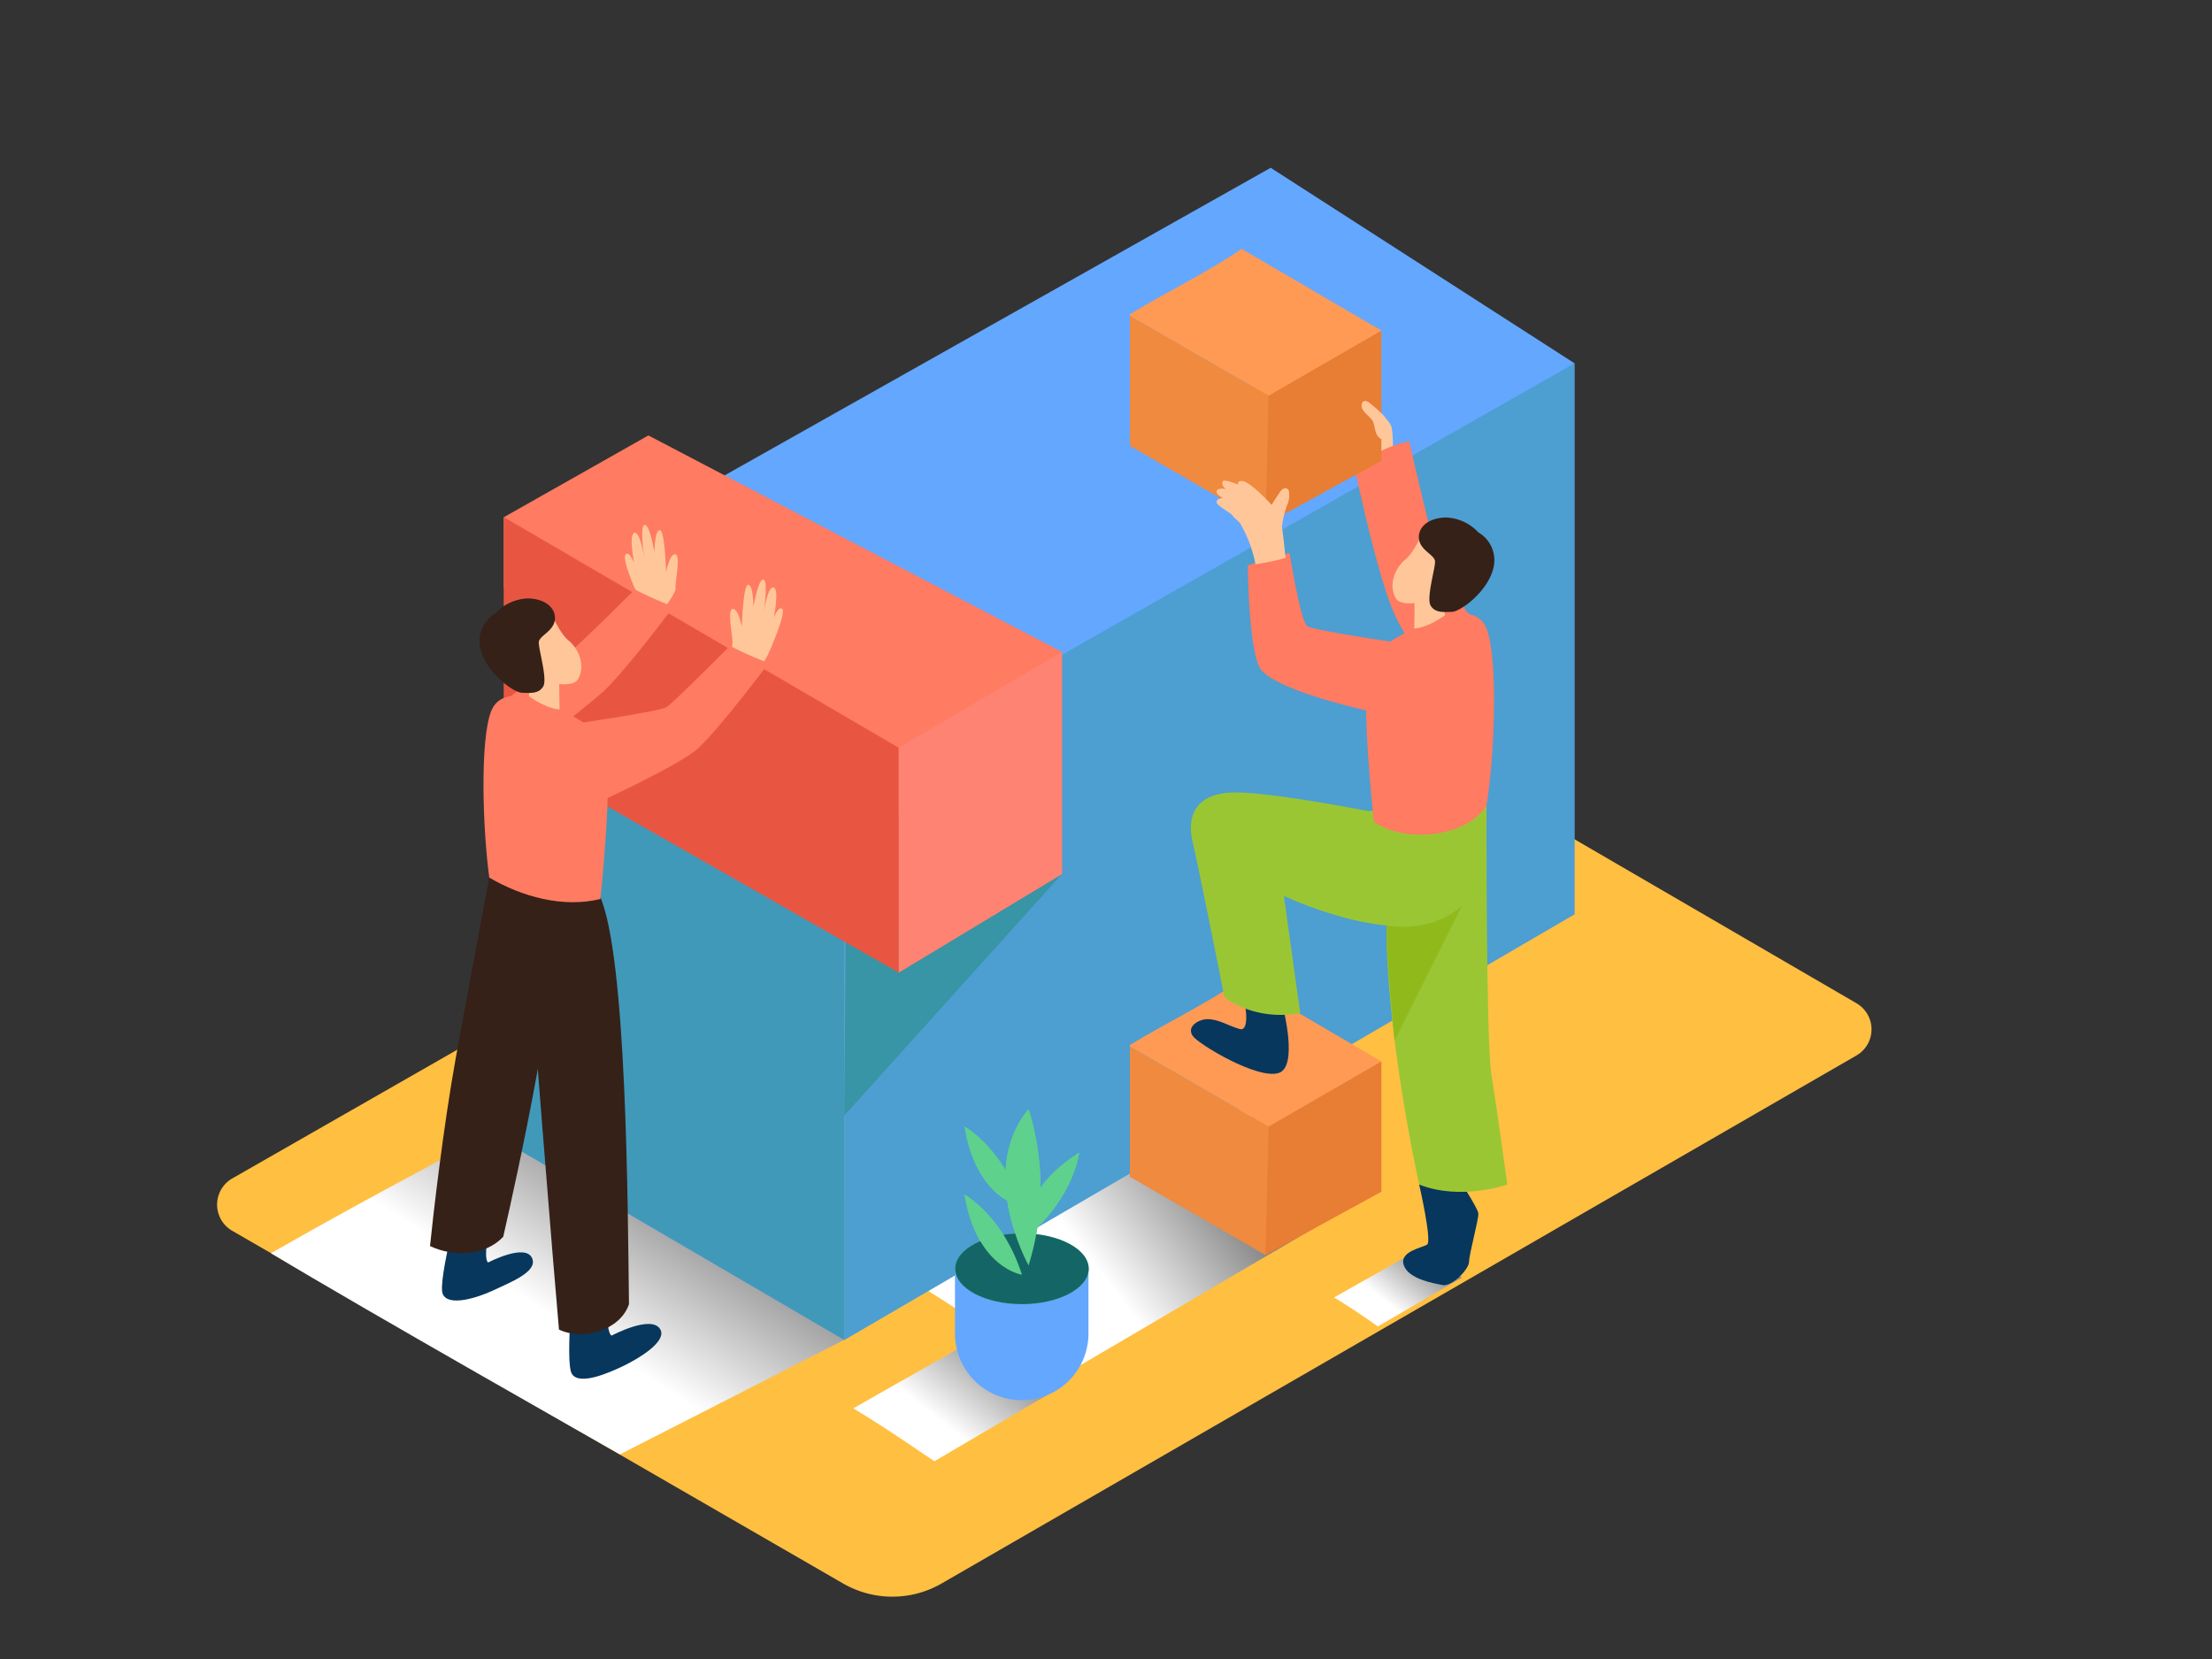 <svg xmlns="http://www.w3.org/2000/svg" xmlns:xlink="http://www.w3.org/1999/xlink" viewBox="0 0 400 300"><rect x="0" y="0" width="400" height="300" fill="#333333" stroke="none"/><defs><linearGradient id="linear-gradient" x1="258.39" y1="225.71" x2="250.67" y2="235.49" gradientUnits="userSpaceOnUse"><stop offset="0" stop-color="gray"/><stop offset="1" stop-color="#fff"/></linearGradient><linearGradient id="linear-gradient-2" x1="218.51" y1="209.98" x2="196.5" y2="226.93" xlink:href="#linear-gradient"/><linearGradient id="linear-gradient-3" x1="181.79" y1="241.8" x2="169.91" y2="256.84" xlink:href="#linear-gradient"/><linearGradient id="linear-gradient-4" x1="117.82" y1="208.14" x2="98.94" y2="237.44" xlink:href="#linear-gradient"/></defs><title>a</title><g style="isolation:isolate"><g id="Layer_2" data-name="Layer 2"><path d="M335.73,181.43l-115.5-67.17a5.46,5.46,0,0,0-5.46,0L42,213.1a5.46,5.46,0,0,0,0,9.47l110.45,63.77a17.83,17.83,0,0,0,17.83,0l165.4-95.46A5.46,5.46,0,0,0,335.73,181.43Z" fill="#ffbf41"/><path d="M255.76,226.4c-4.39,2.56-7.77,4.37-14.52,8.22,5.11,3.11,7.35,4.9,7.93,5.24L264.35,231C263.17,230.33,261.23,229.11,255.76,226.4Z" fill="url(#linear-gradient)" style="mix-blend-mode:multiply"/><path d="M207.06,200.7c-14.73,8.59-25.26,14.36-47.92,27.3,17.15,10.42,30.44,20,32.37,21.14l50.92-29.89C238.48,217.17,225.4,209.77,207.06,200.7Z" fill="url(#linear-gradient-2)" style="mix-blend-mode:multiply"/><path d="M176,242.31c-6.67,3.89-11.44,6.5-21.69,12.36,7.76,4.72,13.78,9.06,14.66,9.57L192,250.71C190.25,249.77,184.33,246.42,176,242.31Z" fill="url(#linear-gradient-3)" style="mix-blend-mode:multiply"/><path d="M93,202.26C78.23,210.85,71.7,213.68,49,226.62,66.19,237,110.18,261.9,112.11,263l40.56-20.72C148.71,240.22,111.3,211.33,93,202.26Z" fill="url(#linear-gradient-4)" style="mix-blend-mode:multiply"/><polyline points="91.12 106.26 91.12 135.15 98.9 139.24 98.9 107.43" fill="#e85642"/><polygon points="284.73 65.7 284.73 165.33 152.67 242.31 152.67 129.12 284.73 65.7" fill="#64a7ff"/><polygon points="93.01 107.43 93.01 207.44 152.67 242.31 152.67 140.21 93.01 107.43" fill="#64a7ff"/><polygon points="284.73 65.7 284.73 165.33 152.67 242.31 152.67 129.12 284.73 65.7" fill="#3795a5" opacity="0.51"/><polyline points="94.43 182.58 94.43 106.59 152.67 140.21 152.67 217.65" fill="#64a7ff"/><polygon points="93.01 107.43 93.01 207.44 152.67 242.31 152.67 140.21 93.01 107.43" fill="#3795a5" opacity="0.78"/><polygon points="229.78 30.34 93.01 107.38 93.01 107.43 152.1 141.12 284.73 65.7 229.78 30.34" fill="#64a7ff"/><polygon points="152.94 142.06 152.94 170.35 162.5 175.87 162.5 147.59 152.94 142.06" fill="#e85642"/><polyline points="162.5 147.59 162.5 135.2 91.12 93.52 91.12 106.26 152.94 142.06" fill="#e85642"/><path d="M183.69,233.71c-3.92-.34-8.06-1.53-11-4.21v11.63a12.07,12.07,0,0,0,12.07,12.07h0a12.07,12.07,0,0,0,12.07-12.07V229.31C192.76,231,188.08,234.1,183.69,233.71Z" fill="#64a7ff"/><ellipse cx="184.8" cy="229.43" rx="12.07" ry="6.4" fill="#5ed18d"/><path d="M184.8,230.51s-8.21-1.21-10.38-14.49C174.42,216,181.42,219.89,184.8,230.51Z" fill="#5ed18d"/><path d="M186,228.82s-9.42-16.9,0-28.25A47.36,47.36,0,0,1,186,228.82Z" fill="#5ed18d"/><path d="M184.8,218.2s-8.21-1.21-10.38-14.49C174.42,203.71,181.42,207.57,184.8,218.2Z" fill="#5ed18d"/><path d="M185.8,223.61s-2.06-8,9.35-15.17C195.15,208.44,194.29,216.39,185.8,223.61Z" fill="#5ed18d"/><ellipse cx="184.8" cy="229.43" rx="12.07" ry="6.4" fill="#146666"/><path d="M184.8,230.51s-8.21-1.21-10.38-14.49C174.42,216,181.42,219.89,184.8,230.51Z" fill="#5ed18d"/><path d="M186,228.82s-9.42-16.9,0-28.25A47.36,47.36,0,0,1,186,228.82Z" fill="#5ed18d"/><path d="M184.8,218.2s-8.21-1.21-10.38-14.49C174.42,203.71,181.42,207.57,184.8,218.2Z" fill="#5ed18d"/><path d="M185.8,223.61s-2.06-8,9.35-15.17C195.15,208.44,194.29,216.39,185.8,223.61Z" fill="#5ed18d"/><polygon points="228.86 226.97 249.8 215.5 249.8 191.95 224.88 202.51 228.86 226.97" fill="#e87d34"/><polygon points="204.32 189.24 204.32 212.8 228.86 226.97 229.4 203.72 204.32 189.24" fill="#ef8a3f"/><path d="M224.52,177.14c-6.45,4.42-13.54,7.77-20.2,11.82v.28l25.08,14.48,20.4-11.78Z" fill="#ff9a55"/><path d="M232,182.12l-7.48-3.37s1.79,6.58.14,7.34c-.25.11-.68-.08-.92-.15-1.78-.55-3.48-1.66-5.4-1.64-1.49,0-3.82,1.26-2.68,3,.93,1.46,11.8,8,15.59,6.72C234.8,192.87,232,182.12,232,182.12Z" fill="#07375d"/><path d="M251.84,84.37s.25-6.17-.31-7.42-4.33-5-5.41-5.12-.75.51-.75.51-2-.86-2.27-.53-.15.74.41,1.2c0,0-1.27-.25-1.38.31s1,1,1,1-1.08.1-1,.66,2,1.51,2.35,2,1.38.85,1.38,1.56a4.31,4.31,0,0,0,.82,3.82,9.65,9.65,0,0,1,1.78,4S251.49,85.89,251.84,84.37Z" fill="#ffc799"/><path d="M256.63,214.2s2.36,10.27,1.44,10.86-5.08,1.23-4.22,3.73,5.32,3.25,7,3.59,4.8-2.86,4.8-4.21,1.77-7.73,1.68-8.75-4-6.9-4-6.9" fill="#07375d"/><path d="M268.81,144.81s-.11,43.44.88,49.48,2.88,19.91,2.88,19.91-8.38,3-15.94,0c0,0-7.9-35.3-5.44-55.49S268.81,144.81,268.81,144.81Z" fill="#9bc634"/><path d="M266.66,146.67c-5.54-1.46-19.24,0-19.24,0s-19.22-3.77-25.11-3.34-7.81,4-6.63,9,5.74,28,5.74,28,5.15,4.37,13.7,2.89L232.17,162s17.82,8.5,28,4.32a15.07,15.07,0,0,0,6.73-5.26C266.84,156.25,266.59,151.46,266.66,146.67Z" fill="#9bc634"/><path d="M268.78,145.74c1.42-8.06,2.22-26.21.07-32-2.56-6.82-15.43.59-20.42,4.28-2.83,2.09-.65,24.43,0,30.57C254,152.51,265,151.5,268.78,145.74Z" fill="#ff7b61"/><path d="M268.37,113.66s-1.86-1.81-3.36-3.29c-.09-.45-.88-1.17-.89-1.6a21.16,21.16,0,0,1-3.57-6.1c-1.43-4-5.71-22.86-5.71-22.86s-6.67,1.07-9.68,5.68c0,0,4,19.2,7.14,25.87a31.13,31.13,0,0,0,7.64,10.23C264.6,120.51,265.38,110.86,268.37,113.66Z" fill="#ff7b61"/><path d="M255.74,108.19c.13.19,0,5.45,0,5.45s1.91.14,5.54-2.36l-.29-5.55Z" fill="#ffc799"/><path d="M257.46,95.82s-1.63,4-3.32,5.35-3.21,4.41-1.75,7,11.84-.67,12-3.67S263.77,94.14,257.46,95.82Z" fill="#ffc799"/><path d="M267.34,96.28a8.43,8.43,0,0,0-5.87-2.7c-3.43.07-5.19,2-4.86,4s2.81,2.76,2.89,3.92-1.61,6.64-.8,8,2.34,1.19,3.87,1.14,6.57-3.7,7.52-8.08A5.81,5.81,0,0,0,267.34,96.28Z" fill="#352118"/><path d="M252.41,116.16s-14.79-2.16-16-2.91S233.2,100,233.2,100a73.55,73.55,0,0,0-7.56,2.25s.11,14.1,2.05,18.29,20,8.07,20,8.07" fill="#ff7b61"/><path d="M250.72,167.33s7.85,1.65,13.64-3.54L252.19,188.2S250.46,170.74,250.72,167.33Z" fill="#90ba1c"/><polygon points="228.86 94.81 249.8 83.33 249.8 59.78 224.88 70.34 228.86 94.81" fill="#e87d34"/><polygon points="204.32 57.08 204.32 80.63 228.86 94.81 229.4 71.56 204.32 57.08" fill="#ef8a3f"/><path d="M224.52,45c-6.45,4.42-13.54,7.77-20.2,11.82v.28L229.4,71.56l20.4-11.78Z" fill="#ff9a55"/><path d="M224.33,94.75a24.31,24.31,0,0,1,2.55,6.52c0,.09.08.38.15.77l1.7-.28c1.25-.24,2.5-.52,3.73-.86-.18-1.88-.4-4-.64-5.6a16.17,16.17,0,0,1,.88-3.84,4.45,4.45,0,0,0,.36-2.72.63.63,0,0,0-.58-.44c-.66,0-.9.53-1.24,1-.45.65-.87,1.32-1.29,2-1.66-1.86-4.2-4.15-5.12-4.28-1.3-.19-.9.62-.9.62s-2.45-1-2.75-.65-.18.89.5,1.45c0,0-1.54-.31-1.67.37s1.17,1.23,1.17,1.23-1.31.12-1.17.8,2.48,1.83,2.85,2.37S223.93,94.14,224.33,94.75Z" fill="#ffc799"/><path d="M250.48,78.65a1.35,1.35,0,0,1-.31-.19.49.49,0,0,0,.29-.56,7.94,7.94,0,0,0-.54-1.63.52.52,0,0,0,.49-.84,15.91,15.91,0,0,0-2.19-2.11c-.4-.32-.88-.86-1.43-.8a.53.53,0,0,0-.48.37c-.58,1.46,1.69,2.39,2.05,3.55s.3,2.5,1.61,3.07C250.55,79.77,251.06,78.91,250.48,78.65Z" fill="#ffc799"/><polygon points="192.04 158.05 152.67 201.73 152.94 170.35 192.04 158.05" fill="#3795a5"/><polygon points="91.12 106.26 91.12 93.52 117.25 78.74 192.04 117.9 192.04 158.05 162.5 175.87 162.5 147.59 91.12 106.26" fill="#ff7b61"/><polygon points="162.5 135.2 192.04 117.9 192.04 158.05 162.5 175.87 162.5 135.2" fill="#ff8373"/><polyline points="91.12 135.15 162.5 175.87 162.5 135.2 91.12 93.52" fill="#e85642"/><path d="M131.16,120.75a14.75,14.75,0,0,0,1.29-4.38c.09-1.33-1-5.94,0-6.24s1.71,3.21,1.71,3.21.19-7.59,1.14-7.59.95,4.06.95,4.06.85-5.2,1.8-5,0,6.18,0,6.18.77-5.13,1.85-4.75,0,5.53,0,5.53.89-2.35,1.58-1.62-2.29,7.61-2.67,8.36-3.09,5-3.36,5.22S131.16,120.75,131.16,120.75Z" fill="#ffc799"/><path d="M117,115.09c-1.86,1.16,5.25-7.28,5.15-8.61s1-5.94,0-6.24-1.71,3.21-1.71,3.21-.19-7.59-1.14-7.59-.95,4.06-.95,4.06-.85-5.2-1.8-5,0,6.18,0,6.18-.77-5.13-1.85-4.75,0,5.53,0,5.53-.89-2.35-1.58-1.62,1.55,5.92,1.92,6.67-4.6,6.68-4.33,6.9S117,115.09,117,115.09Z" fill="#ffc799"/><path d="M88.79,128.67s13.29-10.25,14.48-11,11.53-11.08,11.53-11.08a65,65,0,0,0,7,3.12s-9.09,12.16-13,15.61c-3.48,3-14.21,11.38-14.21,11.38" fill="#ff7b61"/><path d="M89,219.4s-1.88,8-.73,8.9c0,0,6.93-3.65,8-.66.86,2.36-3.93,4.23-7.14,5.73-2.73,1.28-8.09,3-9.07.61s3.63-19.28,3.63-19.28" fill="#07375d"/><path d="M109.9,232.62s-.57,8.22.7,8.9c0,0,7.27-3.89,8.81-1.11,1.22,2.19-3.95,5.28-6.67,6.59s-8,3.59-9.33,1.43.52-19.61.52-19.61" fill="#07375d"/><path d="M91,223.65c2.51-11,10.28-46.46,9.35-57.64-1.11-13.31-11.47-9.42-11.47-9.42s-3.75,19.76-6.51,35c-2.18,12.09-4,27.74-4.61,33.74C82.13,227.38,87.74,227.09,91,223.65Z" fill="#352118"/><path d="M113.74,235.83c-.22-17.34-.37-63.18-5.32-73.92-6.25-13.55-12.85.2-12.85,6.52,0,5.83,4.77,63.8,5.51,72C105.47,242.51,112.19,240.52,113.74,235.83Z" fill="#352118"/><path d="M108.57,162.56c.73-7,2.66-27.84-.07-29.86-5-3.69-17.16-10.85-19.72-4-2,5.29-1.5,21.22-.3,30C94.33,162.15,101.89,164.24,108.57,162.56Z" fill="#ff7b61"/><path d="M101.19,122.82c-.13.19,0,5.45,0,5.45s-1.91.14-5.54-2.36l.29-5.55Z" fill="#ffc799"/><path d="M99.47,110.45s1.63,4,3.32,5.35,3.21,4.41,1.75,7-11.84-.67-12-3.67S93.16,108.76,99.47,110.45Z" fill="#ffc799"/><path d="M89.59,110.91a8.43,8.43,0,0,1,5.87-2.7c3.43.07,5.19,2,4.86,4s-2.81,2.76-2.89,3.92,1.61,6.64.8,8-2.34,1.19-3.87,1.14-6.57-3.7-7.52-8.08A5.81,5.81,0,0,1,89.59,110.91Z" fill="#352118"/><path d="M104.52,130.79s14.79-2.16,16-2.91S132,116.79,132,116.79a65,65,0,0,0,7,3.12s-9.09,12.16-13,15.61c-3.48,3-17.77,9.55-17.77,9.55" fill="#ff7b61"/></g></g></svg>